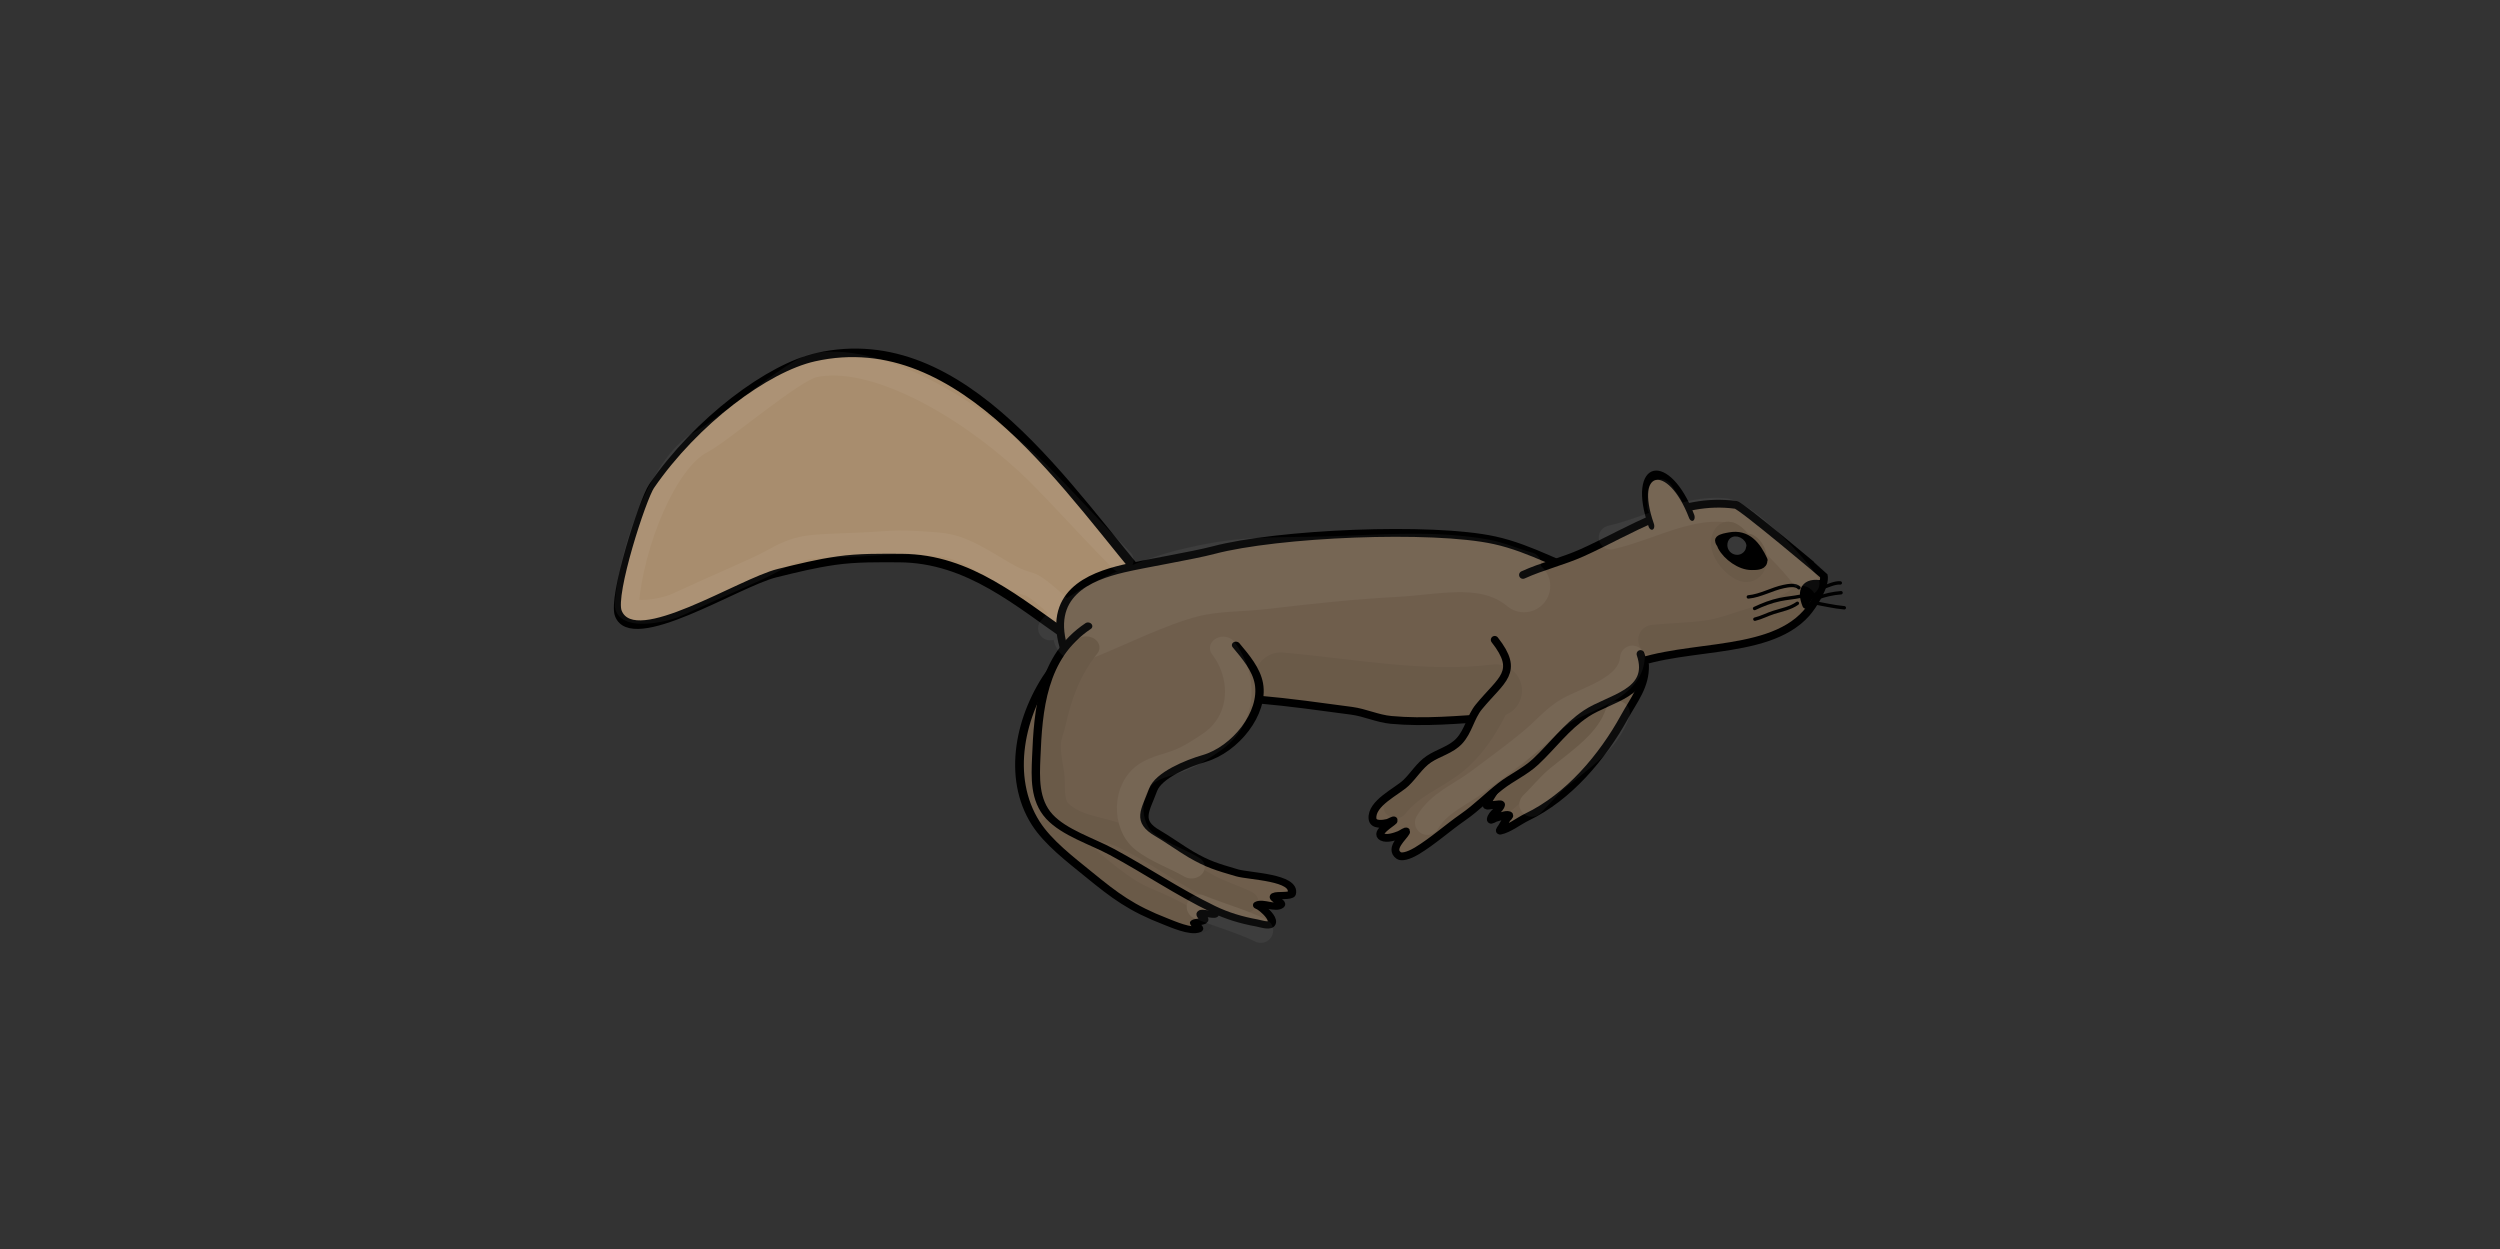 <?xml version="1.0" encoding="UTF-8" standalone="no"?>
<!DOCTYPE svg PUBLIC "-//W3C//DTD SVG 1.1//EN" "http://www.w3.org/Graphics/SVG/1.1/DTD/svg11.dtd">
<svg width="100%" height="100%" viewBox="0 0 2133 1066" version="1.1" xmlns="http://www.w3.org/2000/svg" xmlns:xlink="http://www.w3.org/1999/xlink" xml:space="preserve" xmlns:serif="http://www.serif.com/" style="fill-rule:evenodd;clip-rule:evenodd;stroke-linecap:round;stroke-linejoin:round;stroke-miterlimit:1.5;">
    <rect x="0" y="0" width="2133" height="1066" fill="#333333" stroke="none"/>
    <g id="running3" transform="matrix(1.073,-0.093,0.093,1.073,414.223,-24.978)">
        <g>
            <g transform="matrix(0.674,0.492,-0.763,1.044,585.532,-259.845)">
                <path d="M467.489,542.865C347.809,518.023 180.016,462.259 75.352,527.147C41.989,547.831 9.956,598.12 5.613,646.778C4.766,656.271 26.952,717.009 41.251,724.041C71.843,739.083 123.946,669.589 150.385,652.524C164.93,643.136 177.226,635.175 192.362,627.174C208.012,618.901 226.464,611.951 243.063,605.539C299.216,583.847 361.353,591.572 420.098,593.577" style="fill:rgb(168,141,110);stroke:black;stroke-width:5.69px;"/>
            </g>
            <g transform="matrix(0.999,-0.035,0.035,0.999,-20.085,22.43)">
                <path d="M838.626,564.285C811.618,551.816 788.382,533.187 759.983,523.222C711.94,506.364 589.717,496.817 537.905,503.994C521.07,506.326 481.972,507.959 465.166,509.844C437.895,512.903 401.269,522.187 411.401,569.807C419.931,609.896 457.992,615.172 486.223,616.234C536.438,618.123 582.918,631.109 631.146,643.63C641.563,646.335 650.698,652.283 661.301,654.585C687.478,660.267 714.393,660.914 741.014,662.404C759.544,663.44 780.132,666.768 798.316,661.671C810.248,658.326 820.045,650.901 830.872,645.171C859.779,629.875 874.491,624.118 859.246,586.054C855.207,575.968 846.324,562.588 835.593,558.747" style="fill:rgb(111,94,76);stroke:black;stroke-width:6.19px;"/>
            </g>
            <g transform="matrix(0.99,-0.141,0.141,0.99,-71.876,122.078)">
                <path d="M780.855,541.251C797.303,537.924 814.314,537.894 830.502,534.711C872.596,526.434 914.732,508.897 957.596,525.294C961.836,526.916 1012.84,595.081 1012.84,595.302C1013.03,603.447 998.993,617.048 992.726,621.503C953.264,649.552 883.961,619.159 837.465,632.442" style="fill:rgb(111,94,76);stroke:black;stroke-width:6.19px;"/>
            </g>
            <g transform="matrix(0.788,-0.112,0.18,1.262,84.812,-66.018)">
                <path d="M929.347,541.347C920.521,501.866 881.324,501.133 888.215,541.05" style="fill:rgb(111,94,76);stroke:black;stroke-width:5.82px;"/>
            </g>
            <g transform="matrix(0.99,-0.141,0.141,0.99,-71.876,122.078)">
                <path d="M969.253,572.877C966.722,560.48 961.467,548.927 947.053,548.38C944.767,548.293 940.673,547.903 938.651,549.128C937.793,549.648 938.309,551.552 938.696,552.478C939.474,554.337 938.715,553.102 939.228,555.048C941.426,563.386 950.077,573.507 958.922,575.411C961.924,576.058 966.917,577.498 968.659,574.218" style="stroke:black;stroke-width:6.19px;"/>
            </g>
            <g transform="matrix(0.919,-0.131,0.131,0.919,-27.948,159.426)">
                <path d="M1026.8,600.546C1024.87,596.927 1017.95,596.667 1014.48,596.59C1003.82,596.354 993.662,599.817 983.018,598.422" style="fill:none;stroke:black;stroke-width:2.92px;"/>
            </g>
            <g transform="matrix(0.919,-0.131,0.131,0.919,-27.948,159.426)">
                <path d="M1026.48,607.896C1020.59,607.794 1014.78,606.809 1008.89,606.693C1000.97,606.538 993.679,607.554 985.993,609.242" style="fill:none;stroke:black;stroke-width:2.92px;"/>
            </g>
            <g transform="matrix(0.919,-0.131,0.131,0.919,-27.948,159.426)">
                <path d="M1022.54,613.179C1015.85,616.011 1008.15,615.595 1001.07,616.157C995.473,616.6 989.764,618.171 984.166,618.184" style="fill:none;stroke:black;stroke-width:2.92px;"/>
            </g>
            <g transform="matrix(0.919,-0.131,0.131,0.919,-27.948,159.426)">
                <path d="M1046.81,604.96C1051.17,604.634 1057.77,603.029 1062.15,604.524" style="fill:none;stroke:black;stroke-width:2.92px;"/>
            </g>
            <g transform="matrix(0.919,-0.131,0.131,0.919,-27.948,159.426)">
                <path d="M1040.53,612.606C1047.04,611.678 1054.38,611.8 1060.87,612.819" style="fill:none;stroke:black;stroke-width:2.92px;"/>
            </g>
            <g transform="matrix(0.919,-0.131,0.131,0.919,-27.948,159.426)">
                <path d="M1035.02,615.225C1043.49,618.796 1051.97,623.109 1060.69,625.952" style="fill:none;stroke:black;stroke-width:2.92px;"/>
            </g>
            <g transform="matrix(0.99,-0.141,0.141,0.99,-71.876,122.078)">
                <path d="M1010.09,602.119C997.131,596.397 992.202,603.12 994.039,615.094" style="fill:rgb(111,94,76);stroke:black;stroke-width:6.19px;"/>
            </g>
            <g transform="matrix(0.919,-0.131,0.131,0.919,-27.948,159.426)">
                <path d="M1042.93,602.916C1040.13,604.524 1037.95,606.661 1035.85,609.098C1034.62,610.521 1032.53,612.927 1032.52,612.922C1031.63,611.553 1034.86,605.922 1035.34,604.363" style="fill:none;stroke:black;stroke-width:6.72px;"/>
            </g>
            <g transform="matrix(0.884,0.282,-0.282,0.884,269.376,-167.942)">
                <path d="M874.711,620.572C879.18,637.772 872.034,651.446 867.328,667.779C856.584,705.065 836.049,744.837 804.996,769.396C799.128,774.037 792.14,782.702 785.286,785.735C784.254,786.192 785.722,783.517 786.054,782.44C786.85,779.866 787.658,777.293 788.472,774.725C788.848,773.539 790.933,771.343 789.697,771.199C786.853,770.867 782.074,774.524 779.351,775.772C777.955,776.411 775.412,779.52 775.312,777.987C774.988,773.034 781.281,768.278 781.143,763.916C781.106,762.752 770,767.733 769.425,767.374C768.092,766.542 772.147,756.345 772.597,755.1C776.996,742.929 783.87,732.034 789.104,720.221C792.754,711.982 788.983,701.733 790.696,693.01C794.294,674.683 801.918,657.004 805.861,638.59" style="fill:rgb(111,94,76);stroke:black;stroke-width:6.67px;"/>
            </g>
            <g transform="matrix(0.895,0.247,-0.247,0.895,210.818,-156.038)">
                <path d="M900.888,616.54C918.098,647.267 881.404,658.404 864.44,674.984C849.494,689.591 841.659,706.879 829.61,723.184C822.297,733.08 812.112,739.992 803.997,749.127C794.808,759.47 787.105,771.003 777.335,780.859C766.003,792.291 755.7,805.773 743.773,816.388C741.033,818.826 733.306,824.94 729.185,823.037C720.127,818.854 730.418,806.77 731.803,802.24C732.408,800.26 728.347,804.521 726.599,805.63C723.14,807.824 716.855,811.362 712.507,810.077C705.366,807.968 718.454,796.791 719.568,794.773C720.46,793.158 716.45,796.771 714.758,797.506C711.38,798.974 703.223,801.89 701.586,796.291C697.862,783.557 717.837,769.743 724.115,761.053C729.591,753.471 732.776,744.306 739.594,737.62C746.752,730.601 756.697,726.392 762.247,717.759C768.551,707.954 767.946,695.944 773.499,685.892C788.257,659.176 802.779,650.512 776.375,627.266" style="fill:rgb(111,94,76);stroke:black;stroke-width:6.67px;"/>
            </g>
            <g transform="matrix(0.928,-0.017,0.013,0.722,-450.982,186.52)">
                <path d="M908.224,580.799C876.694,626.059 859.885,692.796 880.606,746.322C889.264,768.686 906.67,789.732 921.212,808.532C941.331,834.541 954.016,849.997 982.152,868.531C987.588,872.112 1002.69,883.328 1009.59,880.546C1010.72,880.092 1006.32,874.22 1006.26,873.406C1006.21,872.666 1014.14,873.064 1014.76,871.75C1015.96,869.242 1010.97,865.301 1013.14,863.575C1013.67,863.157 1021,865.829 1022.41,866.096C1022.74,866.159 1026.15,866.672 1026.15,866.485C1026.19,856.364 1014.69,846.06 1007.46,840.35C992.461,828.499 972.117,813.237 962.677,796.362C955.759,783.993 964.756,772.832 966.903,760.862" style="fill:rgb(111,94,76);stroke:black;stroke-width:7.44px;"/>
            </g>
            <g transform="matrix(0.813,0.191,-0.164,0.696,-224.646,-8.184)">
                <path d="M919.525,561.762C880.457,602.939 884.144,661.994 888.823,714.173C890.758,735.754 892.708,761.16 909.257,776.835C925.375,792.102 952.722,797.093 972.768,805.62C1007.83,820.536 1039.62,838.814 1075.71,852.211C1089.63,857.379 1103.89,859.794 1118.61,860.373C1120.99,860.467 1130.15,862.299 1131.92,859.313C1134.99,854.122 1126.03,846.768 1122.88,844.521C1121.52,843.546 1120.12,842.631 1118.65,841.832C1117.94,841.449 1115.89,841.307 1116.49,840.775C1121.27,836.528 1134.42,842.118 1138.44,836.647C1140.59,833.737 1128.71,830.953 1131.34,828.469C1133.55,826.372 1146.92,825.959 1147.27,822.668C1149.27,803.886 1104.96,810.563 1093.11,808.588C1073.43,805.307 1064.92,804.053 1047.22,795.768C1038.44,791.655 1022.16,782.012 1013.39,777.987C991.276,767.831 998.61,755.18 1002.88,731.133C1005.93,713.978 1031.83,696.242 1046.38,688.551C1074.65,673.616 1096.71,629.116 1087.69,597.671C1083.3,582.357 1071.71,570.445 1060.99,559.251" style="fill:rgb(111,94,76);stroke:black;stroke-width:7.96px;"/>
            </g>
        </g>
        <g opacity="0.05">
            <g transform="matrix(0.927,-0.049,0.049,0.927,13.202,73.236)">
                <path d="M801.625,545.585C790.013,540.73 779.011,533.643 767.061,529.723C723.597,515.464 678.077,513.329 633.039,508.327C580.779,502.523 559.86,496.766 506.222,502.402C476.575,505.517 412.399,521.279 389.179,543.119" style="fill:none;stroke:white;stroke-width:20.42px;"/>
            </g>
            <g transform="matrix(0.902,0.219,-0.218,0.897,182.982,-35.518)">
                <path d="M430.255,501.794C395.111,475.642 360.173,446.191 337.974,431.223C274.805,388.63 193.096,358.485 145.608,376.423C128.223,382.99 76.001,444.499 60.643,455.684C32.256,476.357 14.789,550.6 18.544,603.51C19.258,613.565 48.441,605.522 61.658,596.714C94.279,574.974 123.581,557.078 133.805,549.14C158.057,530.311 161.543,531.432 209.706,521.9C230.773,517.73 235.273,514.999 267.184,512.572C282.843,511.381 291.086,510.532 325.693,525.184C365.781,542.157 343.622,522.995 386.49,551.388" style="fill:none;stroke:white;stroke-width:20.47px;"/>
            </g>
            <g transform="matrix(0.928,0,0,0.928,43.118,24.845)">
                <path d="M1032.72,591.706C1024.49,575.848 985.489,526.475 967.118,523.227C934.978,517.545 900.32,533.868 868.715,538.162" style="fill:none;stroke:white;stroke-width:20.42px;"/>
            </g>
            <g transform="matrix(0.928,0,0,0.928,30.008,31.076)">
                <path d="M936.933,510.524C935.439,505.663 932.608,502.738 930.494,498.244C926.805,490.406 927.517,502.862 926.404,508.632" style="fill:none;stroke:white;stroke-width:20.42px;"/>
            </g>
            <g transform="matrix(0.928,-0.03,0.03,0.928,24.28,70.883)">
                <path d="M793.946,549.142C765.68,519.351 723.785,525.585 686.76,523.175C649.259,520.734 612.765,520.28 575.193,520.272C553.961,520.267 533.602,516.907 512.32,519.617C481.558,523.535 443.669,537.423 412.331,545.827" style="fill:none;stroke:white;stroke-width:44.74px;"/>
            </g>
            <g transform="matrix(0.928,0,0,0.928,4.245,27)">
                <path d="M801.586,657.561C739.984,659.769 679.628,642.172 619.64,631.602" style="fill:none;stroke:black;stroke-width:44.74px;"/>
            </g>
            <g transform="matrix(0.925,0.08,-0.067,0.766,-392.675,77.327)">
                <path d="M926.898,553.209C911.106,576.789 903.106,604.159 898.159,631.554C896.908,638.481 894.333,645.014 894.056,652.13C893.647,662.606 895.591,672.939 896.929,683.273C898.351,694.245 895.402,711.904 903.029,721.01C918.044,738.937 940.886,738.038 959.926,748.779C984.751,762.784 1006.47,782.269 1030.3,797.886C1040.68,804.685 1052,808.666 1062.6,814.907" style="fill:none;stroke:black;stroke-width:22.98px;"/>
            </g>
            <g transform="matrix(0.925,0.08,-0.055,0.638,-397.371,176.817)">
                <path d="M894.489,730.24C913.959,757.357 932.056,783.84 956.775,806.682C966.145,815.34 977.235,820.682 987.594,827.895C997.754,834.969 1006.92,843.284 1017.41,849.95" style="fill:none;stroke:black;stroke-width:24.57px;"/>
            </g>
            <g transform="matrix(0.925,0.08,-0.08,0.925,-385.056,-10.23)">
                <path d="M1277.93,592.068C1278.26,602.007 1272.7,610.168 1267.98,618.409C1260.7,631.102 1249.36,644.873 1237.42,653.439C1220.7,665.427 1203.8,671.412 1190.66,688.072" style="fill:none;stroke:black;stroke-width:21.1px;"/>
            </g>
            <g transform="matrix(0.925,0.08,-0.08,0.925,-385.056,-10.23)">
                <path d="M1380.93,601.049C1364.26,609.386 1353.71,620.07 1339.41,631.754C1331.53,638.194 1322.71,643.682 1315.47,650.877C1304.94,661.332 1295.64,672.763 1284.32,682.467" style="fill:none;stroke:black;stroke-width:21.1px;"/>
            </g>
            <g transform="matrix(0.925,0.08,-0.08,0.925,-385.056,-10.23)">
                <path d="M1392.6,561.801C1390.65,587.32 1355.36,595.879 1337.56,605.925C1326.43,612.21 1317.89,622.542 1308.19,630.734C1293.05,643.531 1276.48,655.486 1260.64,667.33C1245.54,678.631 1227.6,685.214 1217.59,702.187" style="fill:none;stroke:white;stroke-width:21.1px;"/>
            </g>
            <g transform="matrix(0.925,0.08,-0.08,0.925,-385.056,-10.23)">
                <path d="M1379.9,609.008C1371.42,633.386 1348.59,648.151 1329.61,663.662C1321.14,670.582 1314.51,679.178 1306.68,686.706" style="fill:none;stroke:white;stroke-width:21.1px;"/>
            </g>
            <g transform="matrix(0.925,0.08,-0.069,0.793,-391.406,62.752)">
                <path d="M1043.76,553.318C1062.53,581.875 1061.98,624.536 1033.97,646.948C1025.4,653.808 1016.16,660.828 1006.14,665.404C997.233,669.474 987.702,671.275 979.61,677.175C960.123,691.383 959.763,729.778 976.401,745.494C987.794,756.255 1003.81,762.381 1016.77,771.26" style="fill:none;stroke:white;stroke-width:22.66px;"/>
            </g>
            <g transform="matrix(0.925,0.08,-0.08,0.925,-385.056,-10.23)">
                <path d="M1022.82,774.038C1040.23,781.195 1058.48,786.106 1075.49,794.314" style="fill:none;stroke:white;stroke-width:21.1px;"/>
            </g>
            <g transform="matrix(0.928,0,0,1.047,31.918,-43.727)">
                <path d="M998.144,570.58C997.607,565.706 984.853,544.557 978.571,549.564C969.795,556.559 986.673,575.398 994.836,574.433C1003.52,573.406 1003.21,563.114 996.832,559.154" style="fill:none;stroke:black;stroke-width:21.25px;"/>
            </g>
            <g transform="matrix(0.928,0,0,0.928,38.211,43.181)">
                <path d="M1031.43,586.302C1016.34,595.31 1001.37,598.607 984.167,602.342C971.917,605.001 960.398,608.287 947.763,608.839C932.77,609.494 917.632,608.337 902.601,608.601" style="fill:none;stroke:black;stroke-width:25.6px;"/>
            </g>
        </g>
        <g transform="matrix(0.732,-0.105,0.105,0.732,414.346,286.275)">
            <path d="M672.059,442.48C672.112,437.016 663.4,431.705 660.744,438.266C658.089,444.822 666.596,450.341 671.015,444.663C672.97,442.152 669.814,437.76 666.753,438.982C663.975,440.091 665.213,443.019 667.622,443.509" style="fill:none;stroke:white;stroke-opacity:0.22;stroke-width:8.36px;"/>
        </g>
    </g>
</svg>
